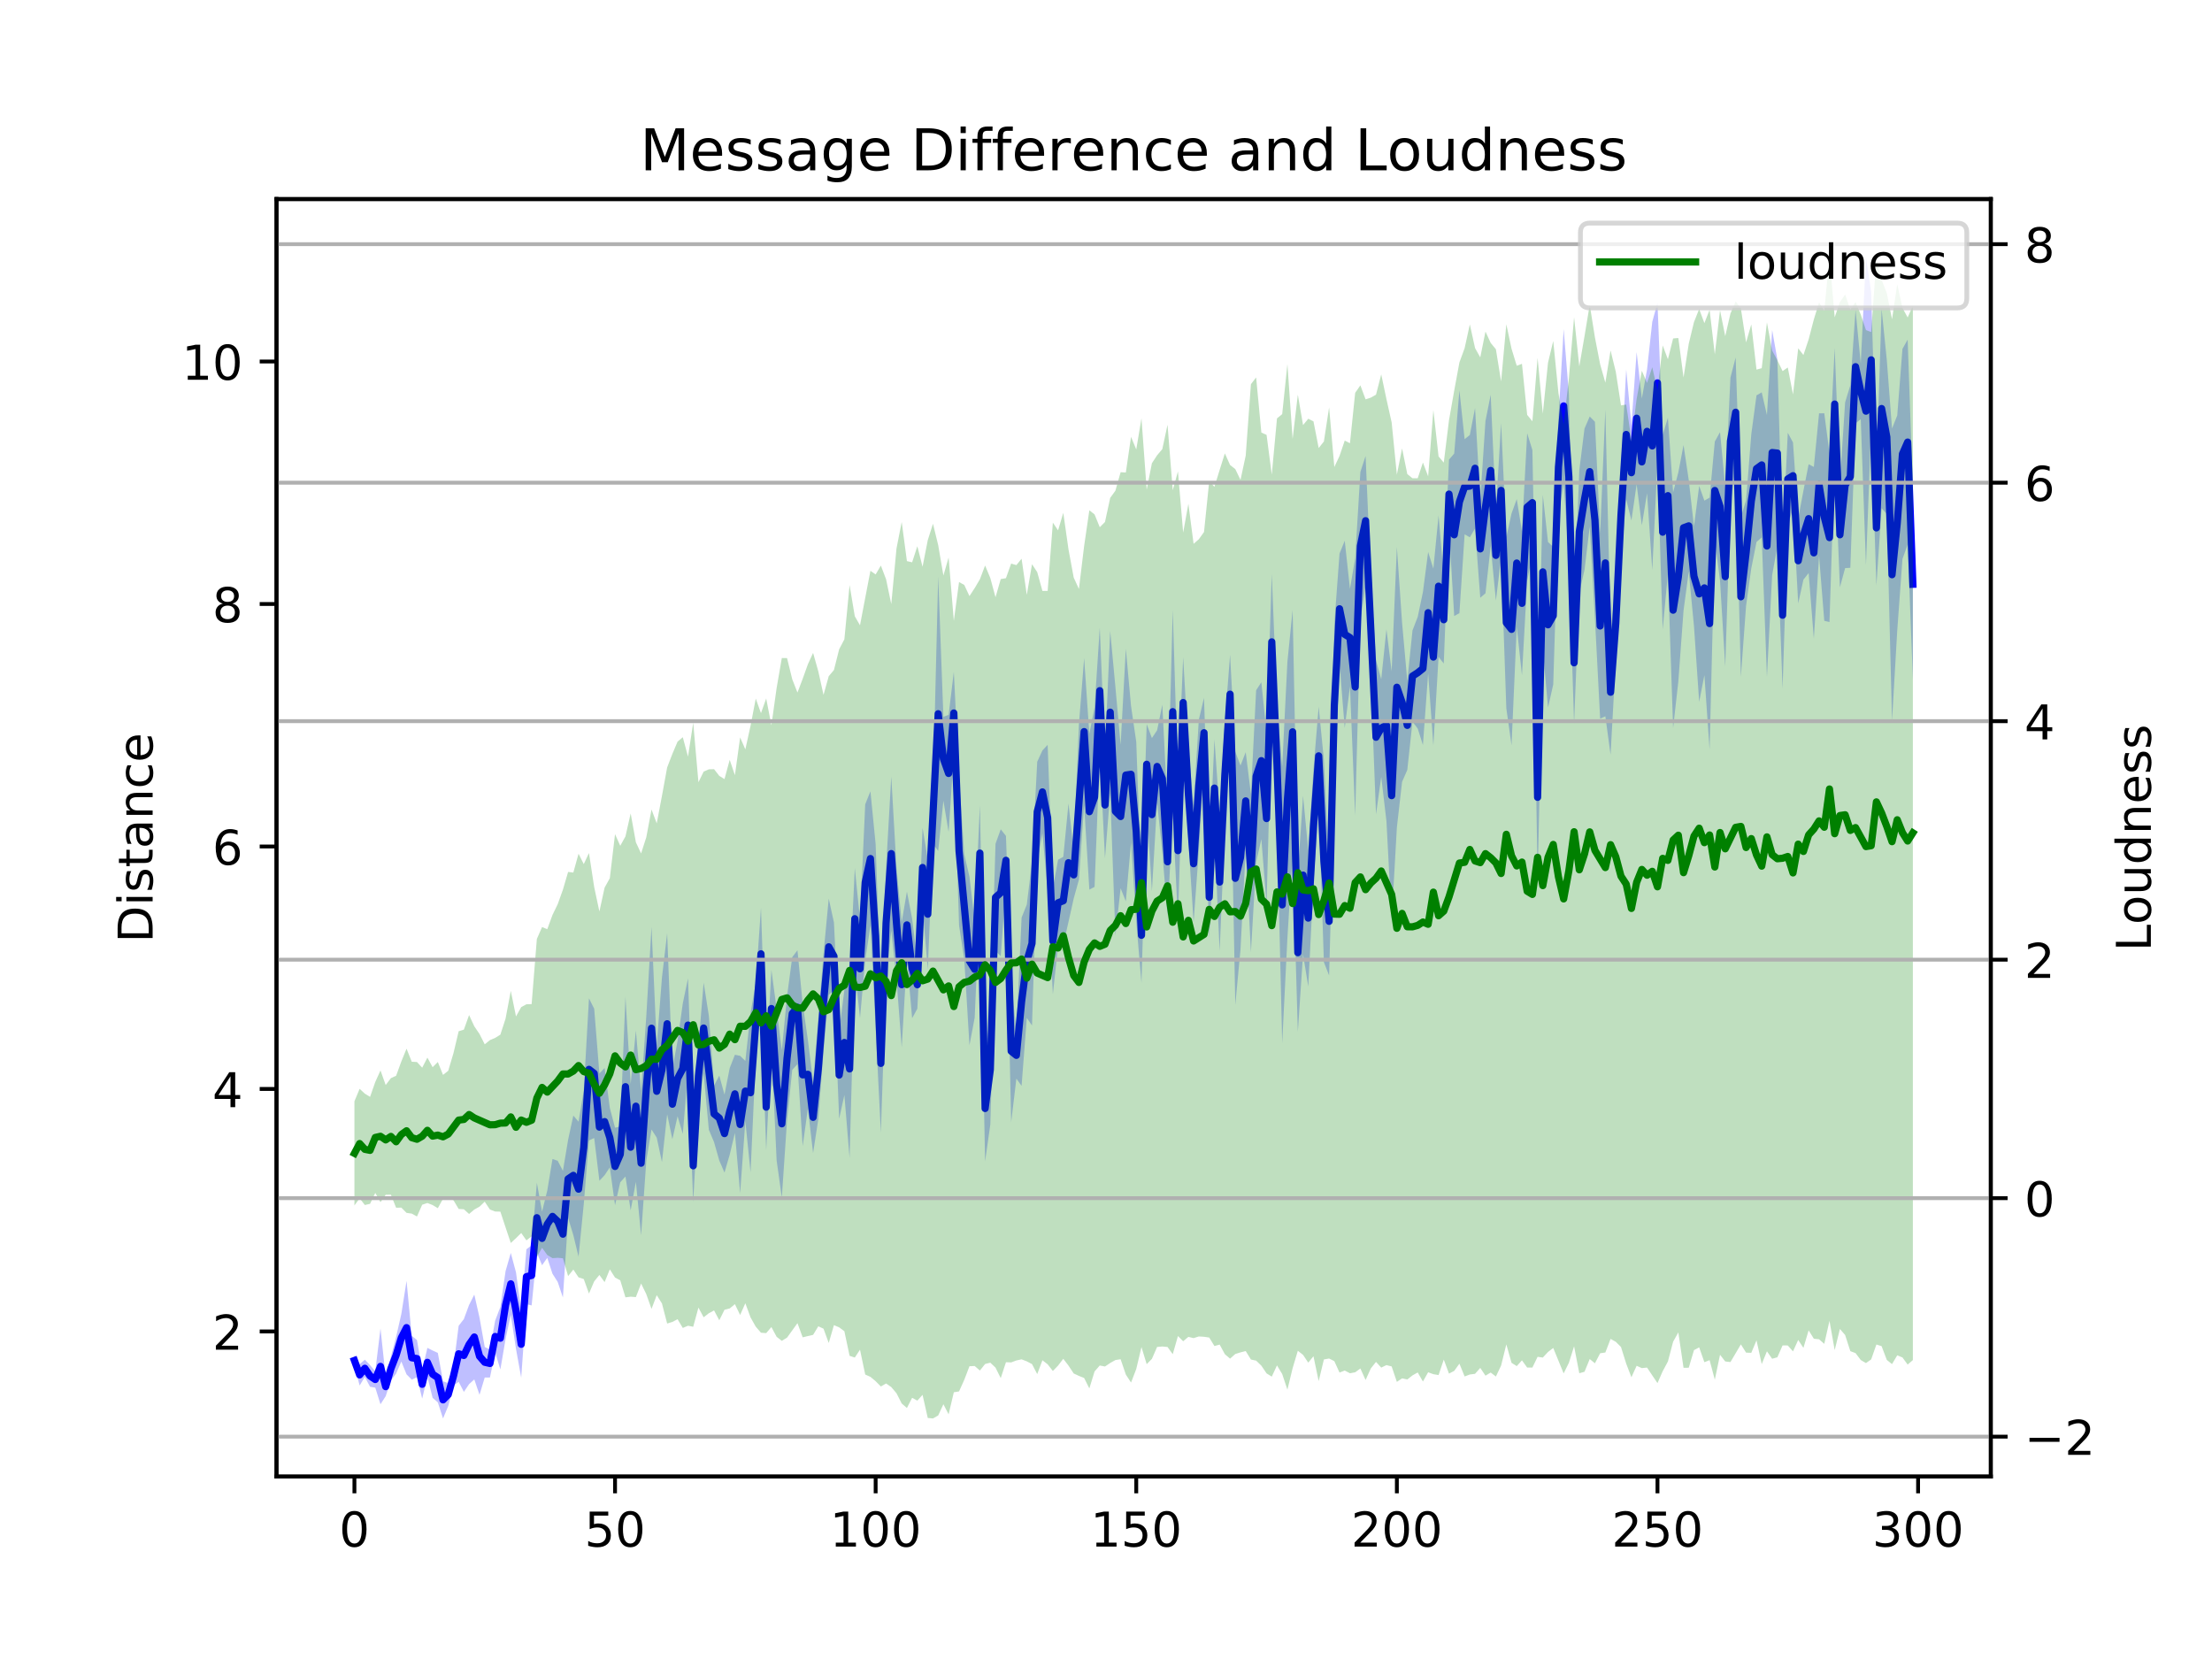<?xml version="1.0" encoding="utf-8" standalone="no"?>
<!DOCTYPE svg PUBLIC "-//W3C//DTD SVG 1.1//EN"
  "http://www.w3.org/Graphics/SVG/1.1/DTD/svg11.dtd">
<!-- Created with matplotlib (https://matplotlib.org/) -->
<svg height="345.6pt" version="1.1" viewBox="0 0 460.8 345.6" width="460.8pt" xmlns="http://www.w3.org/2000/svg" xmlns:xlink="http://www.w3.org/1999/xlink">
 <defs>
  <style type="text/css">
*{stroke-linecap:butt;stroke-linejoin:round;}
  </style>
 </defs>
 <g id="figure_1">
  <g id="patch_1">
   <path d="M 0 345.6 
L 460.8 345.6 
L 460.8 0 
L 0 0 
z
" style="fill:#ffffff;"/>
  </g>
  <g id="axes_1">
   <g id="patch_2">
    <path d="M 57.6 307.584 
L 414.72 307.584 
L 414.72 41.472 
L 57.6 41.472 
z
" style="fill:#ffffff;"/>
   </g>
   <g id="PolyCollection_1">
    <path clip-path="url(#p80ff8e510a)" d="M 73.833 282.292 
L 73.833 284.542 
L 74.919 288.627 
L 76.004 286.832 
L 77.09 288.894 
L 78.176 289.07 
L 79.262 292.534 
L 80.348 290.853 
L 81.433 287.58 
L 82.519 286.143 
L 83.605 283.625 
L 84.691 286.305 
L 85.777 287.405 
L 86.862 286.887 
L 87.948 291.352 
L 89.034 286.806 
L 90.12 291.196 
L 91.206 292.141 
L 92.291 295.488 
L 93.377 292.891 
L 94.463 288.637 
L 95.549 287.852 
L 96.635 289.953 
L 97.72 288.336 
L 98.806 287.356 
L 99.892 290.568 
L 100.978 286.96 
L 102.064 286.956 
L 103.149 281.72 
L 104.235 285.28 
L 105.321 278.934 
L 106.407 273.887 
L 107.493 281.016 
L 108.578 286.978 
L 109.664 271.679 
L 110.75 271.95 
L 111.836 260.965 
L 112.922 263.568 
L 114.007 262.03 
L 115.093 265.352 
L 116.179 267.043 
L 117.265 270.29 
L 118.351 253.748 
L 119.436 257.3 
L 120.522 261.779 
L 121.608 250.851 
L 122.694 237.577 
L 123.78 237.071 
L 124.865 245.969 
L 125.951 244.815 
L 127.037 243.181 
L 128.123 251.07 
L 129.209 246.288 
L 130.294 245.092 
L 131.38 252.147 
L 132.466 246.198 
L 133.552 257.327 
L 134.638 241.813 
L 135.723 235.298 
L 136.809 236.992 
L 137.895 242.072 
L 138.981 232.127 
L 140.067 237.325 
L 141.152 232.544 
L 142.238 236.215 
L 143.324 223.28 
L 144.41 250.349 
L 145.496 230.375 
L 146.581 223.63 
L 147.667 235.353 
L 148.753 237.931 
L 149.839 241.762 
L 150.925 244.269 
L 152.01 240.551 
L 153.096 236.012 
L 154.182 248.556 
L 155.268 233.57 
L 156.354 244.224 
L 157.439 220.377 
L 158.525 208.293 
L 159.611 239.621 
L 160.697 218.135 
L 161.783 241.722 
L 162.868 249.477 
L 163.954 233.393 
L 165.04 222.871 
L 166.126 221.691 
L 167.212 238.747 
L 168.297 230.949 
L 169.383 240.196 
L 170.469 233.139 
L 171.555 218.975 
L 172.641 207.283 
L 173.726 206.217 
L 174.812 233.058 
L 175.898 228.116 
L 176.984 241.221 
L 178.07 201.939 
L 179.155 212.093 
L 180.241 200.051 
L 181.327 192.86 
L 182.413 214.196 
L 183.499 235.956 
L 184.584 203.693 
L 185.67 193.886 
L 186.756 203.937 
L 187.842 218.188 
L 188.928 199.616 
L 190.013 212.118 
L 191.099 210.129 
L 192.185 188.973 
L 193.271 201.985 
L 194.357 175.794 
L 195.442 177.273 
L 196.528 166.8 
L 197.614 173.324 
L 198.7 157.106 
L 199.786 192.758 
L 200.871 199.831 
L 201.957 217.75 
L 203.043 212.019 
L 204.129 187.685 
L 205.215 241.938 
L 206.3 234.261 
L 207.386 198.09 
L 208.472 199.188 
L 209.558 184.304 
L 210.644 233.78 
L 211.729 224.708 
L 212.815 226.2 
L 213.901 212.054 
L 214.987 213.628 
L 216.073 179.508 
L 217.158 173.619 
L 218.244 185.542 
L 219.33 207.114 
L 220.416 197.043 
L 221.502 196.801 
L 222.587 192.048 
L 223.673 187.177 
L 224.759 183.252 
L 225.845 167.728 
L 226.931 185.326 
L 228.016 184.76 
L 229.102 157.017 
L 230.188 178.785 
L 231.274 165.285 
L 232.36 194.912 
L 233.445 185.038 
L 234.531 187.765 
L 235.617 175.501 
L 236.703 192.023 
L 237.789 204.785 
L 238.875 167.588 
L 239.96 185.659 
L 241.046 167.211 
L 242.132 177.56 
L 243.218 190.734 
L 244.304 169.483 
L 245.389 191.765 
L 246.475 155.785 
L 247.561 175.153 
L 248.647 192.134 
L 249.733 177.337 
L 250.818 159.907 
L 251.904 195.424 
L 252.99 174.342 
L 254.076 198.138 
L 255.162 172.258 
L 256.247 152.816 
L 257.333 209.348 
L 258.419 197.813 
L 259.505 176.986 
L 260.591 198.36 
L 261.676 179.643 
L 262.762 174.801 
L 263.848 188.291 
L 264.934 147.839 
L 266.02 171.92 
L 267.105 217.321 
L 268.191 195.425 
L 269.277 177.852 
L 270.363 214.957 
L 271.449 198.802 
L 272.534 205.498 
L 273.62 184.103 
L 274.706 167.705 
L 275.792 200.446 
L 276.878 203.199 
L 277.963 163.875 
L 279.049 138.329 
L 280.135 151.657 
L 281.221 142.971 
L 282.307 169.929 
L 283.392 129.16 
L 284.478 121.948 
L 285.564 141.562 
L 286.65 169.625 
L 287.736 161.841 
L 288.821 171.055 
L 289.907 191.655 
L 290.993 172.39 
L 292.079 162.874 
L 293.165 160.395 
L 294.25 150.352 
L 295.336 151.769 
L 296.422 155.203 
L 297.508 140.277 
L 298.594 155.296 
L 299.679 136.84 
L 300.765 138.224 
L 301.851 110.105 
L 302.937 128.322 
L 304.023 127.735 
L 305.108 111.313 
L 306.194 111.929 
L 307.28 110.09 
L 308.366 124.521 
L 309.452 123.591 
L 310.537 113.787 
L 311.623 125.104 
L 312.709 116.197 
L 313.795 147.563 
L 314.881 155.242 
L 315.966 130.607 
L 317.052 140.667 
L 318.138 121.032 
L 319.224 115.675 
L 320.31 183.189 
L 321.395 135.204 
L 322.481 147.416 
L 323.567 142.597 
L 324.653 107.501 
L 325.739 100.577 
L 326.824 116.613 
L 327.91 150.677 
L 328.996 123.486 
L 330.082 118.726 
L 331.168 109.738 
L 332.253 128.837 
L 333.339 149.713 
L 334.425 149.223 
L 335.511 157.226 
L 336.597 137.445 
L 337.682 117.175 
L 338.768 104.029 
L 339.854 108.428 
L 340.94 100.89 
L 342.026 109.424 
L 343.111 102.756 
L 344.197 118.735 
L 345.283 96.439 
L 346.369 131.118 
L 347.455 119.493 
L 348.54 151.657 
L 349.626 141.98 
L 350.712 127.179 
L 351.798 119.087 
L 352.884 130.413 
L 353.969 146.207 
L 355.055 140.644 
L 356.141 156.145 
L 357.227 112.385 
L 358.313 121.009 
L 359.398 138.847 
L 360.484 105.14 
L 361.57 97.292 
L 362.656 140.989 
L 363.742 126.165 
L 364.827 118.388 
L 365.913 112.909 
L 366.999 111.953 
L 368.085 141.03 
L 369.171 119.79 
L 370.256 113.905 
L 371.342 143.463 
L 372.428 109.402 
L 373.514 106.023 
L 374.6 125.699 
L 375.685 120.762 
L 376.771 119.373 
L 377.857 133.076 
L 378.943 115.821 
L 380.029 129.328 
L 381.114 129.579 
L 382.2 95.864 
L 383.286 122.352 
L 384.372 118.349 
L 385.458 118.281 
L 386.543 88.188 
L 387.629 87.331 
L 388.715 117.737 
L 389.801 89.081 
L 390.887 121.968 
L 391.972 105.871 
L 393.058 107.077 
L 394.144 150.17 
L 395.23 131.373 
L 396.316 116.455 
L 397.401 113.436 
L 398.487 141.514 
L 398.487 101.909 
L 398.487 101.909 
L 397.401 70.749 
L 396.316 72.683 
L 395.23 86.54 
L 394.144 89.277 
L 393.058 75.015 
L 391.972 64.344 
L 390.887 97.964 
L 389.801 60.84 
L 388.715 53.568 
L 387.629 75.699 
L 386.543 64.593 
L 385.458 80.254 
L 384.372 83.816 
L 383.286 100.457 
L 382.2 72.482 
L 381.114 94.408 
L 380.029 86.095 
L 378.943 86.099 
L 377.857 97.264 
L 376.771 96.715 
L 375.685 102.237 
L 374.6 107.939 
L 373.514 92.173 
L 372.428 90.152 
L 371.342 112.857 
L 370.256 74.87 
L 369.171 68.755 
L 368.085 86.461 
L 366.999 81.739 
L 365.913 82.361 
L 364.827 90.435 
L 363.742 104.248 
L 362.656 107.647 
L 361.57 74.461 
L 360.484 78.65 
L 359.398 101.41 
L 358.313 90.024 
L 357.227 91.973 
L 356.141 103.66 
L 355.055 104.291 
L 353.969 101.221 
L 352.884 109.672 
L 351.798 100.003 
L 350.712 92.716 
L 349.626 98.412 
L 348.54 102.557 
L 347.455 87.015 
L 346.369 90.602 
L 345.283 63.09 
L 344.197 67.056 
L 343.111 76.954 
L 342.026 83.024 
L 340.94 73.346 
L 339.854 88.507 
L 338.768 76.988 
L 337.682 97.4 
L 336.597 122.226 
L 335.511 131.174 
L 334.425 85.302 
L 333.339 111.083 
L 332.253 87.86 
L 331.168 86.76 
L 330.082 89.278 
L 328.996 97.97 
L 327.91 125.467 
L 326.824 82.005 
L 325.739 68.554 
L 324.653 87.137 
L 323.567 113.93 
L 322.481 112.905 
L 321.395 103.062 
L 320.31 149.009 
L 319.224 93.752 
L 318.138 90.259 
L 317.052 110.704 
L 315.966 103.973 
L 314.881 106.966 
L 313.795 111.886 
L 312.709 88.135 
L 311.623 106.28 
L 310.537 82.233 
L 309.452 87.682 
L 308.366 104.16 
L 307.28 85.003 
L 306.194 90.603 
L 305.108 91.49 
L 304.023 81.337 
L 302.937 94.481 
L 301.851 95.752 
L 300.765 119.974 
L 299.679 107.381 
L 298.594 118.456 
L 297.508 114.992 
L 296.422 123.33 
L 295.336 128.509 
L 294.25 131.322 
L 293.165 141.821 
L 292.079 129.736 
L 290.993 113.94 
L 289.907 139.831 
L 288.821 131.087 
L 287.736 141.503 
L 286.65 137.539 
L 285.564 120.186 
L 284.478 94.996 
L 283.392 98.315 
L 282.307 116.307 
L 281.221 122.664 
L 280.135 112.65 
L 279.049 115.315 
L 277.963 129.991 
L 276.878 180.652 
L 275.792 158.307 
L 274.706 147.215 
L 273.62 160.259 
L 272.534 177.02 
L 271.449 165.794 
L 270.363 181.958 
L 269.277 127.064 
L 268.191 137.854 
L 267.105 159.681 
L 266.02 146.784 
L 264.934 119.577 
L 263.848 152.747 
L 262.762 142.115 
L 261.676 143.792 
L 260.591 165.407 
L 259.505 156.695 
L 258.419 159.47 
L 257.333 156.587 
L 256.247 136.403 
L 255.162 150.436 
L 254.076 169.36 
L 252.99 154.012 
L 251.904 178.421 
L 250.818 145.371 
L 249.733 149.938 
L 248.647 167.724 
L 247.561 155.8 
L 246.475 136.912 
L 245.389 162.637 
L 244.304 127.031 
L 243.218 168.313 
L 242.132 146.799 
L 241.046 152.127 
L 239.96 153.75 
L 238.875 150.836 
L 237.789 184.887 
L 236.703 154.535 
L 235.617 147.1 
L 234.531 135.149 
L 233.445 155.163 
L 232.36 143.122 
L 231.274 131.433 
L 230.188 156.616 
L 229.102 130.739 
L 228.016 147.388 
L 226.931 152.856 
L 225.845 137.084 
L 224.759 150.918 
L 223.673 177.328 
L 222.587 167.38 
L 221.502 178.496 
L 220.416 179.092 
L 219.33 185.023 
L 218.244 155.161 
L 217.158 156.327 
L 216.073 158.68 
L 214.987 179.43 
L 213.901 188.437 
L 212.815 191.155 
L 211.729 214.988 
L 210.644 204.162 
L 209.558 174.133 
L 208.472 172.751 
L 207.386 175.775 
L 206.3 211.416 
L 205.215 219.898 
L 204.129 167.74 
L 203.043 191.843 
L 201.957 182.647 
L 200.871 177.965 
L 199.786 161.786 
L 198.7 139.952 
L 197.614 148.915 
L 196.528 149.319 
L 195.442 120.101 
L 194.357 164.056 
L 193.271 178.912 
L 192.185 172.456 
L 191.099 200.15 
L 190.013 191.366 
L 188.928 185.734 
L 187.842 192.06 
L 186.756 180.776 
L 185.67 161.754 
L 184.584 180.796 
L 183.499 207.088 
L 182.413 175.854 
L 181.327 164.846 
L 180.241 167.546 
L 179.155 191.55 
L 178.07 180.835 
L 176.984 204.14 
L 175.898 206.212 
L 174.812 214.848 
L 173.726 192.159 
L 172.641 187.192 
L 171.555 198.616 
L 170.469 212.142 
L 169.383 225.324 
L 168.297 216.646 
L 167.212 209.074 
L 166.126 197.958 
L 165.04 199.396 
L 163.954 207.531 
L 162.868 218.741 
L 161.783 210.152 
L 160.697 202.056 
L 159.611 221.655 
L 158.525 189.106 
L 157.439 204.733 
L 156.354 211.045 
L 155.268 221.016 
L 154.182 219.949 
L 153.096 219.724 
L 152.01 222.497 
L 150.925 228.027 
L 149.839 224.064 
L 148.753 226.134 
L 147.667 211.606 
L 146.581 204.695 
L 145.496 217.894 
L 144.41 235.367 
L 143.324 203.806 
L 142.238 209.023 
L 141.152 216.804 
L 140.067 222.717 
L 138.981 194.414 
L 137.895 203.66 
L 136.809 217.683 
L 135.723 193.087 
L 134.638 211.653 
L 133.552 227.303 
L 132.466 214.678 
L 131.38 225.816 
L 130.294 207.664 
L 129.209 234.673 
L 128.123 234.918 
L 127.037 230.81 
L 125.951 222.485 
L 124.865 223.625 
L 123.78 210.137 
L 122.694 207.963 
L 121.608 227.15 
L 120.522 233.665 
L 119.436 232.396 
L 118.351 237.415 
L 117.265 243.911 
L 116.179 241.806 
L 115.093 241.441 
L 114.007 248.018 
L 112.922 252.397 
L 111.836 246.385 
L 110.75 259.43 
L 109.664 260.244 
L 108.578 273.1 
L 107.493 265.065 
L 106.407 261.009 
L 105.321 264.792 
L 104.235 272.256 
L 103.149 275.123 
L 102.064 281.115 
L 100.978 280.608 
L 99.892 274.491 
L 98.806 269.688 
L 97.72 271.838 
L 96.635 274.78 
L 95.549 276.19 
L 94.463 284.693 
L 93.377 288.133 
L 92.291 287.739 
L 91.206 281.833 
L 90.12 281.335 
L 89.034 280.791 
L 87.948 285.391 
L 86.862 279.156 
L 85.777 278.292 
L 84.691 266.839 
L 83.605 273.736 
L 82.519 278.478 
L 81.433 282.626 
L 80.348 286.871 
L 79.262 276.758 
L 78.176 285.678 
L 77.09 284.375 
L 76.004 283.251 
L 74.919 284.199 
L 73.833 282.292 
z
" style="fill:#0000ff;fill-opacity:0.25;"/>
   </g>
   <g id="matplotlib.axis_1">
    <g id="xtick_1">
     <g id="line2d_1">
      <defs>
       <path d="M 0 0 
L 0 3.5 
" id="m7126d7e754" style="stroke:#000000;stroke-width:0.8;"/>
      </defs>
      <g>
       <use style="stroke:#000000;stroke-width:0.8;" x="73.833" xlink:href="#m7126d7e754" y="307.584"/>
      </g>
     </g>
     <g id="text_1">
      <!-- 0 -->
      <defs>
       <path d="M 31.781 66.406 
Q 24.172 66.406 20.328 58.906 
Q 16.5 51.422 16.5 36.375 
Q 16.5 21.391 20.328 13.891 
Q 24.172 6.391 31.781 6.391 
Q 39.453 6.391 43.281 13.891 
Q 47.125 21.391 47.125 36.375 
Q 47.125 51.422 43.281 58.906 
Q 39.453 66.406 31.781 66.406 
z
M 31.781 74.219 
Q 44.047 74.219 50.516 64.516 
Q 56.984 54.828 56.984 36.375 
Q 56.984 17.969 50.516 8.266 
Q 44.047 -1.422 31.781 -1.422 
Q 19.531 -1.422 13.062 8.266 
Q 6.594 17.969 6.594 36.375 
Q 6.594 54.828 13.062 64.516 
Q 19.531 74.219 31.781 74.219 
z
" id="DejaVuSans-48"/>
      </defs>
      <g transform="translate(70.651 322.182)scale(0.1 -0.1)">
       <use xlink:href="#DejaVuSans-48"/>
      </g>
     </g>
    </g>
    <g id="xtick_2">
     <g id="line2d_2">
      <g>
       <use style="stroke:#000000;stroke-width:0.8;" x="128.123" xlink:href="#m7126d7e754" y="307.584"/>
      </g>
     </g>
     <g id="text_2">
      <!-- 50 -->
      <defs>
       <path d="M 10.797 72.906 
L 49.516 72.906 
L 49.516 64.594 
L 19.828 64.594 
L 19.828 46.734 
Q 21.969 47.469 24.109 47.828 
Q 26.266 48.188 28.422 48.188 
Q 40.625 48.188 47.75 41.5 
Q 54.891 34.812 54.891 23.391 
Q 54.891 11.625 47.562 5.094 
Q 40.234 -1.422 26.906 -1.422 
Q 22.312 -1.422 17.547 -0.641 
Q 12.797 0.141 7.719 1.703 
L 7.719 11.625 
Q 12.109 9.234 16.797 8.062 
Q 21.484 6.891 26.703 6.891 
Q 35.156 6.891 40.078 11.328 
Q 45.016 15.766 45.016 23.391 
Q 45.016 31 40.078 35.438 
Q 35.156 39.891 26.703 39.891 
Q 22.75 39.891 18.812 39.016 
Q 14.891 38.141 10.797 36.281 
z
" id="DejaVuSans-53"/>
      </defs>
      <g transform="translate(121.76 322.182)scale(0.1 -0.1)">
       <use xlink:href="#DejaVuSans-53"/>
       <use x="63.623" xlink:href="#DejaVuSans-48"/>
      </g>
     </g>
    </g>
    <g id="xtick_3">
     <g id="line2d_3">
      <g>
       <use style="stroke:#000000;stroke-width:0.8;" x="182.413" xlink:href="#m7126d7e754" y="307.584"/>
      </g>
     </g>
     <g id="text_3">
      <!-- 100 -->
      <defs>
       <path d="M 12.406 8.297 
L 28.516 8.297 
L 28.516 63.922 
L 10.984 60.406 
L 10.984 69.391 
L 28.422 72.906 
L 38.281 72.906 
L 38.281 8.297 
L 54.391 8.297 
L 54.391 0 
L 12.406 0 
z
" id="DejaVuSans-49"/>
      </defs>
      <g transform="translate(172.869 322.182)scale(0.1 -0.1)">
       <use xlink:href="#DejaVuSans-49"/>
       <use x="63.623" xlink:href="#DejaVuSans-48"/>
       <use x="127.246" xlink:href="#DejaVuSans-48"/>
      </g>
     </g>
    </g>
    <g id="xtick_4">
     <g id="line2d_4">
      <g>
       <use style="stroke:#000000;stroke-width:0.8;" x="236.703" xlink:href="#m7126d7e754" y="307.584"/>
      </g>
     </g>
     <g id="text_4">
      <!-- 150 -->
      <g transform="translate(227.159 322.182)scale(0.1 -0.1)">
       <use xlink:href="#DejaVuSans-49"/>
       <use x="63.623" xlink:href="#DejaVuSans-53"/>
       <use x="127.246" xlink:href="#DejaVuSans-48"/>
      </g>
     </g>
    </g>
    <g id="xtick_5">
     <g id="line2d_5">
      <g>
       <use style="stroke:#000000;stroke-width:0.8;" x="290.993" xlink:href="#m7126d7e754" y="307.584"/>
      </g>
     </g>
     <g id="text_5">
      <!-- 200 -->
      <defs>
       <path d="M 19.188 8.297 
L 53.609 8.297 
L 53.609 0 
L 7.328 0 
L 7.328 8.297 
Q 12.938 14.109 22.625 23.891 
Q 32.328 33.688 34.812 36.531 
Q 39.547 41.844 41.422 45.531 
Q 43.312 49.219 43.312 52.781 
Q 43.312 58.594 39.234 62.25 
Q 35.156 65.922 28.609 65.922 
Q 23.969 65.922 18.812 64.312 
Q 13.672 62.703 7.812 59.422 
L 7.812 69.391 
Q 13.766 71.781 18.938 73 
Q 24.125 74.219 28.422 74.219 
Q 39.75 74.219 46.484 68.547 
Q 53.219 62.891 53.219 53.422 
Q 53.219 48.922 51.531 44.891 
Q 49.859 40.875 45.406 35.406 
Q 44.188 33.984 37.641 27.219 
Q 31.109 20.453 19.188 8.297 
z
" id="DejaVuSans-50"/>
      </defs>
      <g transform="translate(281.449 322.182)scale(0.1 -0.1)">
       <use xlink:href="#DejaVuSans-50"/>
       <use x="63.623" xlink:href="#DejaVuSans-48"/>
       <use x="127.246" xlink:href="#DejaVuSans-48"/>
      </g>
     </g>
    </g>
    <g id="xtick_6">
     <g id="line2d_6">
      <g>
       <use style="stroke:#000000;stroke-width:0.8;" x="345.283" xlink:href="#m7126d7e754" y="307.584"/>
      </g>
     </g>
     <g id="text_6">
      <!-- 250 -->
      <g transform="translate(335.739 322.182)scale(0.1 -0.1)">
       <use xlink:href="#DejaVuSans-50"/>
       <use x="63.623" xlink:href="#DejaVuSans-53"/>
       <use x="127.246" xlink:href="#DejaVuSans-48"/>
      </g>
     </g>
    </g>
    <g id="xtick_7">
     <g id="line2d_7">
      <g>
       <use style="stroke:#000000;stroke-width:0.8;" x="399.573" xlink:href="#m7126d7e754" y="307.584"/>
      </g>
     </g>
     <g id="text_7">
      <!-- 300 -->
      <defs>
       <path d="M 40.578 39.312 
Q 47.656 37.797 51.625 33 
Q 55.609 28.219 55.609 21.188 
Q 55.609 10.406 48.188 4.484 
Q 40.766 -1.422 27.094 -1.422 
Q 22.516 -1.422 17.656 -0.516 
Q 12.797 0.391 7.625 2.203 
L 7.625 11.719 
Q 11.719 9.328 16.594 8.109 
Q 21.484 6.891 26.812 6.891 
Q 36.078 6.891 40.938 10.547 
Q 45.797 14.203 45.797 21.188 
Q 45.797 27.641 41.281 31.266 
Q 36.766 34.906 28.719 34.906 
L 20.219 34.906 
L 20.219 43.016 
L 29.109 43.016 
Q 36.375 43.016 40.234 45.922 
Q 44.094 48.828 44.094 54.297 
Q 44.094 59.906 40.109 62.906 
Q 36.141 65.922 28.719 65.922 
Q 24.656 65.922 20.016 65.031 
Q 15.375 64.156 9.812 62.312 
L 9.812 71.094 
Q 15.438 72.656 20.344 73.438 
Q 25.25 74.219 29.594 74.219 
Q 40.828 74.219 47.359 69.109 
Q 53.906 64.016 53.906 55.328 
Q 53.906 49.266 50.438 45.094 
Q 46.969 40.922 40.578 39.312 
z
" id="DejaVuSans-51"/>
      </defs>
      <g transform="translate(390.029 322.182)scale(0.1 -0.1)">
       <use xlink:href="#DejaVuSans-51"/>
       <use x="63.623" xlink:href="#DejaVuSans-48"/>
       <use x="127.246" xlink:href="#DejaVuSans-48"/>
      </g>
     </g>
    </g>
   </g>
   <g id="matplotlib.axis_2">
    <g id="ytick_1">
     <g id="line2d_8">
      <defs>
       <path d="M 0 0 
L -3.5 0 
" id="m136d12da9d" style="stroke:#000000;stroke-width:0.8;"/>
      </defs>
      <g>
       <use style="stroke:#000000;stroke-width:0.8;" x="57.6" xlink:href="#m136d12da9d" y="277.364"/>
      </g>
     </g>
     <g id="text_8">
      <!-- 2 -->
      <g transform="translate(44.237 281.163)scale(0.1 -0.1)">
       <use xlink:href="#DejaVuSans-50"/>
      </g>
     </g>
    </g>
    <g id="ytick_2">
     <g id="line2d_9">
      <g>
       <use style="stroke:#000000;stroke-width:0.8;" x="57.6" xlink:href="#m136d12da9d" y="226.85"/>
      </g>
     </g>
     <g id="text_9">
      <!-- 4 -->
      <defs>
       <path d="M 37.797 64.312 
L 12.891 25.391 
L 37.797 25.391 
z
M 35.203 72.906 
L 47.609 72.906 
L 47.609 25.391 
L 58.016 25.391 
L 58.016 17.188 
L 47.609 17.188 
L 47.609 0 
L 37.797 0 
L 37.797 17.188 
L 4.891 17.188 
L 4.891 26.703 
z
" id="DejaVuSans-52"/>
      </defs>
      <g transform="translate(44.237 230.65)scale(0.1 -0.1)">
       <use xlink:href="#DejaVuSans-52"/>
      </g>
     </g>
    </g>
    <g id="ytick_3">
     <g id="line2d_10">
      <g>
       <use style="stroke:#000000;stroke-width:0.8;" x="57.6" xlink:href="#m136d12da9d" y="176.337"/>
      </g>
     </g>
     <g id="text_10">
      <!-- 6 -->
      <defs>
       <path d="M 33.016 40.375 
Q 26.375 40.375 22.484 35.828 
Q 18.609 31.297 18.609 23.391 
Q 18.609 15.531 22.484 10.953 
Q 26.375 6.391 33.016 6.391 
Q 39.656 6.391 43.531 10.953 
Q 47.406 15.531 47.406 23.391 
Q 47.406 31.297 43.531 35.828 
Q 39.656 40.375 33.016 40.375 
z
M 52.594 71.297 
L 52.594 62.312 
Q 48.875 64.062 45.094 64.984 
Q 41.312 65.922 37.594 65.922 
Q 27.828 65.922 22.672 59.328 
Q 17.531 52.734 16.797 39.406 
Q 19.672 43.656 24.016 45.922 
Q 28.375 48.188 33.594 48.188 
Q 44.578 48.188 50.953 41.516 
Q 57.328 34.859 57.328 23.391 
Q 57.328 12.156 50.688 5.359 
Q 44.047 -1.422 33.016 -1.422 
Q 20.359 -1.422 13.672 8.266 
Q 6.984 17.969 6.984 36.375 
Q 6.984 53.656 15.188 63.938 
Q 23.391 74.219 37.203 74.219 
Q 40.922 74.219 44.703 73.484 
Q 48.484 72.75 52.594 71.297 
z
" id="DejaVuSans-54"/>
      </defs>
      <g transform="translate(44.237 180.136)scale(0.1 -0.1)">
       <use xlink:href="#DejaVuSans-54"/>
      </g>
     </g>
    </g>
    <g id="ytick_4">
     <g id="line2d_11">
      <g>
       <use style="stroke:#000000;stroke-width:0.8;" x="57.6" xlink:href="#m136d12da9d" y="125.823"/>
      </g>
     </g>
     <g id="text_11">
      <!-- 8 -->
      <defs>
       <path d="M 31.781 34.625 
Q 24.75 34.625 20.719 30.859 
Q 16.703 27.094 16.703 20.516 
Q 16.703 13.922 20.719 10.156 
Q 24.75 6.391 31.781 6.391 
Q 38.812 6.391 42.859 10.172 
Q 46.922 13.969 46.922 20.516 
Q 46.922 27.094 42.891 30.859 
Q 38.875 34.625 31.781 34.625 
z
M 21.922 38.812 
Q 15.578 40.375 12.031 44.719 
Q 8.5 49.078 8.5 55.328 
Q 8.5 64.062 14.719 69.141 
Q 20.953 74.219 31.781 74.219 
Q 42.672 74.219 48.875 69.141 
Q 55.078 64.062 55.078 55.328 
Q 55.078 49.078 51.531 44.719 
Q 48 40.375 41.703 38.812 
Q 48.828 37.156 52.797 32.312 
Q 56.781 27.484 56.781 20.516 
Q 56.781 9.906 50.312 4.234 
Q 43.844 -1.422 31.781 -1.422 
Q 19.734 -1.422 13.25 4.234 
Q 6.781 9.906 6.781 20.516 
Q 6.781 27.484 10.781 32.312 
Q 14.797 37.156 21.922 38.812 
z
M 18.312 54.391 
Q 18.312 48.734 21.844 45.562 
Q 25.391 42.391 31.781 42.391 
Q 38.141 42.391 41.719 45.562 
Q 45.312 48.734 45.312 54.391 
Q 45.312 60.062 41.719 63.234 
Q 38.141 66.406 31.781 66.406 
Q 25.391 66.406 21.844 63.234 
Q 18.312 60.062 18.312 54.391 
z
" id="DejaVuSans-56"/>
      </defs>
      <g transform="translate(44.237 129.622)scale(0.1 -0.1)">
       <use xlink:href="#DejaVuSans-56"/>
      </g>
     </g>
    </g>
    <g id="ytick_5">
     <g id="line2d_12">
      <g>
       <use style="stroke:#000000;stroke-width:0.8;" x="57.6" xlink:href="#m136d12da9d" y="75.309"/>
      </g>
     </g>
     <g id="text_12">
      <!-- 10 -->
      <g transform="translate(37.875 79.108)scale(0.1 -0.1)">
       <use xlink:href="#DejaVuSans-49"/>
       <use x="63.623" xlink:href="#DejaVuSans-48"/>
      </g>
     </g>
    </g>
    <g id="text_13">
     <!-- Distance -->
     <defs>
      <path d="M 19.672 64.797 
L 19.672 8.109 
L 31.594 8.109 
Q 46.688 8.109 53.688 14.938 
Q 60.688 21.781 60.688 36.531 
Q 60.688 51.172 53.688 57.984 
Q 46.688 64.797 31.594 64.797 
z
M 9.812 72.906 
L 30.078 72.906 
Q 51.266 72.906 61.172 64.094 
Q 71.094 55.281 71.094 36.531 
Q 71.094 17.672 61.125 8.828 
Q 51.172 0 30.078 0 
L 9.812 0 
z
" id="DejaVuSans-68"/>
      <path d="M 9.422 54.688 
L 18.406 54.688 
L 18.406 0 
L 9.422 0 
z
M 9.422 75.984 
L 18.406 75.984 
L 18.406 64.594 
L 9.422 64.594 
z
" id="DejaVuSans-105"/>
      <path d="M 44.281 53.078 
L 44.281 44.578 
Q 40.484 46.531 36.375 47.5 
Q 32.281 48.484 27.875 48.484 
Q 21.188 48.484 17.844 46.438 
Q 14.5 44.391 14.5 40.281 
Q 14.5 37.156 16.891 35.375 
Q 19.281 33.594 26.516 31.984 
L 29.594 31.297 
Q 39.156 29.25 43.188 25.516 
Q 47.219 21.781 47.219 15.094 
Q 47.219 7.469 41.188 3.016 
Q 35.156 -1.422 24.609 -1.422 
Q 20.219 -1.422 15.453 -0.562 
Q 10.688 0.297 5.422 2 
L 5.422 11.281 
Q 10.406 8.688 15.234 7.391 
Q 20.062 6.109 24.812 6.109 
Q 31.156 6.109 34.562 8.281 
Q 37.984 10.453 37.984 14.406 
Q 37.984 18.062 35.516 20.016 
Q 33.062 21.969 24.703 23.781 
L 21.578 24.516 
Q 13.234 26.266 9.516 29.906 
Q 5.812 33.547 5.812 39.891 
Q 5.812 47.609 11.281 51.797 
Q 16.75 56 26.812 56 
Q 31.781 56 36.172 55.266 
Q 40.578 54.547 44.281 53.078 
z
" id="DejaVuSans-115"/>
      <path d="M 18.312 70.219 
L 18.312 54.688 
L 36.812 54.688 
L 36.812 47.703 
L 18.312 47.703 
L 18.312 18.016 
Q 18.312 11.328 20.141 9.422 
Q 21.969 7.516 27.594 7.516 
L 36.812 7.516 
L 36.812 0 
L 27.594 0 
Q 17.188 0 13.234 3.875 
Q 9.281 7.766 9.281 18.016 
L 9.281 47.703 
L 2.688 47.703 
L 2.688 54.688 
L 9.281 54.688 
L 9.281 70.219 
z
" id="DejaVuSans-116"/>
      <path d="M 34.281 27.484 
Q 23.391 27.484 19.188 25 
Q 14.984 22.516 14.984 16.5 
Q 14.984 11.719 18.141 8.906 
Q 21.297 6.109 26.703 6.109 
Q 34.188 6.109 38.703 11.406 
Q 43.219 16.703 43.219 25.484 
L 43.219 27.484 
z
M 52.203 31.203 
L 52.203 0 
L 43.219 0 
L 43.219 8.297 
Q 40.141 3.328 35.547 0.953 
Q 30.953 -1.422 24.312 -1.422 
Q 15.922 -1.422 10.953 3.297 
Q 6 8.016 6 15.922 
Q 6 25.141 12.172 29.828 
Q 18.359 34.516 30.609 34.516 
L 43.219 34.516 
L 43.219 35.406 
Q 43.219 41.609 39.141 45 
Q 35.062 48.391 27.688 48.391 
Q 23 48.391 18.547 47.266 
Q 14.109 46.141 10.016 43.891 
L 10.016 52.203 
Q 14.938 54.109 19.578 55.047 
Q 24.219 56 28.609 56 
Q 40.484 56 46.344 49.844 
Q 52.203 43.703 52.203 31.203 
z
" id="DejaVuSans-97"/>
      <path d="M 54.891 33.016 
L 54.891 0 
L 45.906 0 
L 45.906 32.719 
Q 45.906 40.484 42.875 44.328 
Q 39.844 48.188 33.797 48.188 
Q 26.516 48.188 22.312 43.547 
Q 18.109 38.922 18.109 30.906 
L 18.109 0 
L 9.078 0 
L 9.078 54.688 
L 18.109 54.688 
L 18.109 46.188 
Q 21.344 51.125 25.703 53.562 
Q 30.078 56 35.797 56 
Q 45.219 56 50.047 50.172 
Q 54.891 44.344 54.891 33.016 
z
" id="DejaVuSans-110"/>
      <path d="M 48.781 52.594 
L 48.781 44.188 
Q 44.969 46.297 41.141 47.344 
Q 37.312 48.391 33.406 48.391 
Q 24.656 48.391 19.812 42.844 
Q 14.984 37.312 14.984 27.297 
Q 14.984 17.281 19.812 11.734 
Q 24.656 6.203 33.406 6.203 
Q 37.312 6.203 41.141 7.25 
Q 44.969 8.297 48.781 10.406 
L 48.781 2.094 
Q 45.016 0.344 40.984 -0.531 
Q 36.969 -1.422 32.422 -1.422 
Q 20.062 -1.422 12.781 6.344 
Q 5.516 14.109 5.516 27.297 
Q 5.516 40.672 12.859 48.328 
Q 20.219 56 33.016 56 
Q 37.156 56 41.109 55.141 
Q 45.062 54.297 48.781 52.594 
z
" id="DejaVuSans-99"/>
      <path d="M 56.203 29.594 
L 56.203 25.203 
L 14.891 25.203 
Q 15.484 15.922 20.484 11.062 
Q 25.484 6.203 34.422 6.203 
Q 39.594 6.203 44.453 7.469 
Q 49.312 8.734 54.109 11.281 
L 54.109 2.781 
Q 49.266 0.734 44.188 -0.344 
Q 39.109 -1.422 33.891 -1.422 
Q 20.797 -1.422 13.156 6.188 
Q 5.516 13.812 5.516 26.812 
Q 5.516 40.234 12.766 48.109 
Q 20.016 56 32.328 56 
Q 43.359 56 49.781 48.891 
Q 56.203 41.797 56.203 29.594 
z
M 47.219 32.234 
Q 47.125 39.594 43.094 43.984 
Q 39.062 48.391 32.422 48.391 
Q 24.906 48.391 20.391 44.141 
Q 15.875 39.891 15.188 32.172 
z
" id="DejaVuSans-101"/>
     </defs>
     <g transform="translate(31.795 196.391)rotate(-90)scale(0.1 -0.1)">
      <use xlink:href="#DejaVuSans-68"/>
      <use x="77.002" xlink:href="#DejaVuSans-105"/>
      <use x="104.785" xlink:href="#DejaVuSans-115"/>
      <use x="156.885" xlink:href="#DejaVuSans-116"/>
      <use x="196.094" xlink:href="#DejaVuSans-97"/>
      <use x="257.373" xlink:href="#DejaVuSans-110"/>
      <use x="320.752" xlink:href="#DejaVuSans-99"/>
      <use x="375.732" xlink:href="#DejaVuSans-101"/>
     </g>
    </g>
   </g>
   <g id="line2d_13">
    <path clip-path="url(#p80ff8e510a)" d="M 73.833 283.417 
L 74.919 286.413 
L 76.004 285.042 
L 77.09 286.635 
L 78.176 287.374 
L 79.262 284.646 
L 80.348 288.862 
L 81.433 285.103 
L 82.519 282.311 
L 83.605 278.681 
L 84.691 276.572 
L 85.777 282.849 
L 86.862 283.022 
L 87.948 288.371 
L 89.034 283.799 
L 90.12 286.266 
L 91.206 286.987 
L 92.291 291.614 
L 93.377 290.512 
L 94.463 286.665 
L 95.549 282.021 
L 96.635 282.366 
L 97.72 280.087 
L 98.806 278.522 
L 99.892 282.53 
L 100.978 283.784 
L 102.064 284.036 
L 103.149 278.421 
L 104.235 278.768 
L 105.321 271.863 
L 106.407 267.448 
L 107.493 273.04 
L 108.578 280.039 
L 109.664 265.961 
L 110.75 265.69 
L 111.836 253.675 
L 112.922 257.982 
L 114.007 255.024 
L 115.093 253.396 
L 116.179 254.424 
L 117.265 257.101 
L 118.351 245.581 
L 119.436 244.848 
L 120.522 247.722 
L 121.608 239 
L 122.694 222.77 
L 123.78 223.604 
L 124.865 234.797 
L 125.951 233.65 
L 127.037 236.995 
L 128.123 242.994 
L 129.209 240.48 
L 130.294 226.378 
L 131.38 238.982 
L 132.466 230.438 
L 133.552 242.315 
L 134.638 226.733 
L 135.723 214.192 
L 136.809 227.337 
L 137.895 222.866 
L 138.981 213.27 
L 140.067 230.021 
L 141.152 224.674 
L 142.238 222.619 
L 143.324 213.543 
L 144.41 242.858 
L 145.496 224.134 
L 146.581 214.162 
L 148.753 232.032 
L 149.839 232.913 
L 150.925 236.148 
L 152.01 231.524 
L 153.096 227.868 
L 154.182 234.252 
L 155.268 227.293 
L 156.354 227.635 
L 158.525 198.699 
L 159.611 230.638 
L 160.697 210.095 
L 161.783 225.937 
L 162.868 234.109 
L 163.954 220.462 
L 165.04 211.134 
L 166.126 209.824 
L 167.212 223.911 
L 168.297 223.798 
L 169.383 232.76 
L 170.469 222.641 
L 171.555 208.795 
L 172.641 197.238 
L 173.726 199.188 
L 174.812 223.953 
L 175.898 217.164 
L 176.984 222.68 
L 178.07 191.387 
L 179.155 201.822 
L 180.241 183.799 
L 181.327 178.853 
L 182.413 195.025 
L 183.499 221.522 
L 184.584 192.245 
L 185.67 177.82 
L 186.756 192.356 
L 187.842 205.124 
L 188.928 192.675 
L 190.013 201.742 
L 191.099 205.139 
L 192.185 180.714 
L 193.271 190.448 
L 195.442 148.687 
L 196.528 158.06 
L 197.614 161.12 
L 198.7 148.529 
L 199.786 177.272 
L 201.957 200.199 
L 203.043 201.931 
L 204.129 177.713 
L 205.215 230.918 
L 206.3 222.838 
L 207.386 186.933 
L 208.472 185.969 
L 209.558 179.218 
L 210.644 218.971 
L 211.729 219.848 
L 212.815 208.677 
L 213.901 200.245 
L 214.987 196.529 
L 216.073 169.094 
L 217.158 164.973 
L 218.244 170.352 
L 219.33 196.068 
L 220.416 188.067 
L 221.502 187.649 
L 222.587 179.714 
L 223.673 182.252 
L 225.845 152.406 
L 226.931 169.091 
L 228.016 166.074 
L 229.102 143.878 
L 230.188 167.701 
L 231.274 148.359 
L 232.36 169.017 
L 233.445 170.1 
L 234.531 161.457 
L 235.617 161.301 
L 236.703 173.279 
L 237.789 194.836 
L 238.875 159.212 
L 239.96 169.705 
L 241.046 159.669 
L 242.132 162.179 
L 243.218 179.523 
L 244.304 148.257 
L 245.389 177.201 
L 246.475 146.349 
L 247.561 165.476 
L 248.647 179.929 
L 249.733 163.638 
L 250.818 152.639 
L 251.904 186.923 
L 252.99 164.177 
L 254.076 183.749 
L 255.162 161.347 
L 256.247 144.609 
L 257.333 182.967 
L 258.419 178.642 
L 259.505 166.841 
L 260.591 181.884 
L 261.676 161.717 
L 262.762 158.458 
L 263.848 170.519 
L 264.934 133.708 
L 266.02 159.352 
L 267.105 188.501 
L 268.191 166.64 
L 269.277 152.458 
L 270.363 198.457 
L 271.449 182.298 
L 272.534 191.259 
L 273.62 172.181 
L 274.706 157.46 
L 275.792 179.376 
L 276.878 191.926 
L 277.963 146.933 
L 279.049 126.822 
L 280.135 132.153 
L 281.221 132.817 
L 282.307 143.118 
L 283.392 113.738 
L 284.478 108.472 
L 286.65 153.582 
L 287.736 151.672 
L 288.821 151.071 
L 289.907 165.743 
L 290.993 143.165 
L 292.079 146.305 
L 293.165 151.108 
L 294.25 140.837 
L 295.336 140.139 
L 296.422 139.266 
L 297.508 127.634 
L 298.594 136.876 
L 299.679 122.11 
L 300.765 129.099 
L 301.851 102.928 
L 302.937 111.402 
L 304.023 104.536 
L 305.108 101.402 
L 306.194 101.266 
L 307.28 97.547 
L 308.366 114.341 
L 309.452 105.636 
L 310.537 98.01 
L 311.623 115.692 
L 312.709 102.166 
L 313.795 129.724 
L 314.881 131.104 
L 315.966 117.29 
L 317.052 125.685 
L 318.138 105.646 
L 319.224 104.713 
L 320.31 166.099 
L 321.395 119.133 
L 322.481 130.161 
L 323.567 128.263 
L 324.653 97.319 
L 325.739 84.565 
L 326.824 99.309 
L 327.91 138.072 
L 328.996 110.728 
L 330.082 104.002 
L 331.168 98.249 
L 332.253 108.349 
L 333.339 130.398 
L 334.425 117.263 
L 335.511 144.2 
L 336.597 129.836 
L 337.682 107.288 
L 338.768 90.508 
L 339.854 98.468 
L 340.94 87.118 
L 342.026 96.224 
L 343.111 89.855 
L 344.197 92.895 
L 345.283 79.765 
L 346.369 110.86 
L 347.455 103.254 
L 348.54 127.107 
L 349.626 120.196 
L 350.712 109.948 
L 351.798 109.545 
L 352.884 120.043 
L 353.969 123.714 
L 355.055 122.468 
L 356.141 129.902 
L 357.227 102.179 
L 358.313 105.516 
L 359.398 120.128 
L 360.484 91.895 
L 361.57 85.877 
L 362.656 124.318 
L 363.742 115.207 
L 364.827 104.411 
L 365.913 97.635 
L 366.999 96.846 
L 368.085 113.745 
L 369.171 94.272 
L 370.256 94.388 
L 371.342 128.16 
L 372.428 99.777 
L 373.514 99.098 
L 374.6 116.819 
L 375.685 111.499 
L 376.771 108.044 
L 377.857 115.17 
L 378.943 100.96 
L 380.029 107.711 
L 381.114 111.993 
L 382.2 84.173 
L 383.286 111.404 
L 384.372 101.082 
L 385.458 99.268 
L 386.543 76.391 
L 387.629 81.515 
L 388.715 85.653 
L 389.801 74.961 
L 390.887 109.966 
L 391.972 85.108 
L 393.058 91.046 
L 394.144 119.724 
L 395.23 108.956 
L 396.316 94.569 
L 397.401 92.093 
L 398.487 121.711 
L 398.487 121.711 
" style="fill:none;stroke:#0000ff;stroke-linecap:square;stroke-width:1.5;"/>
   </g>
   <g id="patch_3">
    <path d="M 57.6 307.584 
L 57.6 41.472 
" style="fill:none;stroke:#000000;stroke-linecap:square;stroke-linejoin:miter;stroke-width:0.8;"/>
   </g>
   <g id="patch_4">
    <path d="M 414.72 307.584 
L 414.72 41.472 
" style="fill:none;stroke:#000000;stroke-linecap:square;stroke-linejoin:miter;stroke-width:0.8;"/>
   </g>
   <g id="patch_5">
    <path d="M 57.6 307.584 
L 414.72 307.584 
" style="fill:none;stroke:#000000;stroke-linecap:square;stroke-linejoin:miter;stroke-width:0.8;"/>
   </g>
   <g id="patch_6">
    <path d="M 57.6 41.472 
L 414.72 41.472 
" style="fill:none;stroke:#000000;stroke-linecap:square;stroke-linejoin:miter;stroke-width:0.8;"/>
   </g>
  </g>
  <g id="axes_2">
   <g id="PolyCollection_2">
    <path clip-path="url(#p80ff8e510a)" d="M 73.833 229.419 
L 73.833 251.117 
L 74.919 249.629 
L 76.004 251.024 
L 77.09 250.779 
L 78.176 248.507 
L 79.262 250.426 
L 80.348 248.896 
L 81.433 248.879 
L 82.519 251.593 
L 83.605 251.569 
L 84.691 252.664 
L 85.777 252.816 
L 86.862 253.418 
L 87.948 250.972 
L 89.034 250.606 
L 90.12 251.033 
L 91.206 251.689 
L 92.291 249.721 
L 93.377 249.434 
L 94.463 250.026 
L 95.549 251.847 
L 96.635 251.914 
L 97.72 252.892 
L 98.806 251.967 
L 99.892 251.371 
L 100.978 250.334 
L 102.064 251.971 
L 103.149 252.38 
L 104.235 252.407 
L 105.321 255.692 
L 106.407 258.932 
L 107.493 257.931 
L 108.578 256.857 
L 109.664 258.39 
L 110.75 257.546 
L 111.836 261.885 
L 112.922 259.939 
L 114.007 261.445 
L 115.093 262.099 
L 116.179 262.023 
L 117.265 262.121 
L 118.351 265.832 
L 119.436 264.472 
L 120.522 266.098 
L 121.608 266.448 
L 122.694 269.467 
L 123.78 266.933 
L 124.865 265.598 
L 125.951 267.087 
L 127.037 264.428 
L 128.123 266.141 
L 129.209 266.713 
L 130.294 270.263 
L 131.38 270.127 
L 132.466 270.208 
L 133.552 267.381 
L 134.638 269.604 
L 135.723 272.669 
L 136.809 269.807 
L 137.895 271.53 
L 138.981 275.716 
L 140.067 275.382 
L 141.152 274.817 
L 142.238 276.635 
L 143.324 276.172 
L 144.41 276.388 
L 145.496 272.397 
L 146.581 274.411 
L 147.667 273.571 
L 148.753 272.986 
L 149.839 275.037 
L 150.925 272.848 
L 152.01 272.574 
L 153.096 271.678 
L 154.182 273.939 
L 155.268 271.49 
L 156.354 274.444 
L 157.439 276.374 
L 158.525 277.627 
L 159.611 277.714 
L 160.697 276.445 
L 161.783 278.477 
L 162.868 279.323 
L 163.954 278.652 
L 165.04 277.148 
L 166.126 275.634 
L 167.212 278.592 
L 168.297 278.325 
L 169.383 278.077 
L 170.469 276.288 
L 171.555 276.796 
L 172.641 279.766 
L 173.726 276.047 
L 174.812 276.513 
L 175.898 277.318 
L 176.984 282.44 
L 178.07 282.805 
L 179.155 281.166 
L 180.241 286.341 
L 181.327 286.824 
L 182.413 287.731 
L 183.499 288.831 
L 184.584 288.206 
L 185.67 288.953 
L 186.756 290.238 
L 187.842 292.373 
L 188.928 293.315 
L 190.013 291.187 
L 191.099 291.778 
L 192.185 290.566 
L 193.271 295.392 
L 194.357 295.488 
L 195.442 294.867 
L 196.528 292.526 
L 197.614 294.625 
L 198.7 290.035 
L 199.786 289.858 
L 200.871 287.447 
L 201.957 284.613 
L 203.043 284.561 
L 204.129 285.508 
L 205.215 284.146 
L 206.3 283.874 
L 207.386 284.905 
L 208.472 287.087 
L 209.558 283.772 
L 210.644 283.815 
L 211.729 283.408 
L 212.815 283.174 
L 213.901 283.594 
L 214.987 284.167 
L 216.073 286.245 
L 217.158 283.367 
L 218.244 284.209 
L 219.33 285.599 
L 220.416 284.475 
L 221.502 283.064 
L 222.587 284.483 
L 223.673 286.118 
L 224.759 286.624 
L 225.845 287.058 
L 226.931 289.237 
L 228.016 285.699 
L 229.102 284.46 
L 230.188 284.668 
L 231.274 283.936 
L 232.36 283.323 
L 233.445 283.153 
L 234.531 286.344 
L 235.617 288.01 
L 236.703 285.192 
L 237.789 280.615 
L 238.875 284.179 
L 239.96 283.078 
L 241.046 280.595 
L 242.132 280.501 
L 243.218 280.602 
L 244.304 282.103 
L 245.389 278.32 
L 246.475 279.406 
L 247.561 278.494 
L 248.647 278.757 
L 249.733 278.411 
L 250.818 278.472 
L 251.904 278.637 
L 252.99 280.408 
L 254.076 280.099 
L 255.162 282.103 
L 256.247 283.031 
L 257.333 282.063 
L 258.419 281.723 
L 259.505 281.453 
L 260.591 283.215 
L 261.676 283.445 
L 262.762 284.49 
L 263.848 286.099 
L 264.934 286.778 
L 266.02 284.435 
L 267.105 286.233 
L 268.191 289.487 
L 269.277 285.02 
L 270.363 281.386 
L 271.449 282.244 
L 272.534 283.859 
L 273.62 282.533 
L 274.706 287.706 
L 275.792 283.201 
L 276.878 283.004 
L 277.963 283.554 
L 279.049 285.928 
L 280.135 285.506 
L 281.221 286.076 
L 282.307 285.876 
L 283.392 285.079 
L 284.478 287.477 
L 285.564 285.073 
L 286.65 283.706 
L 287.736 284.896 
L 288.821 284.374 
L 289.907 284.657 
L 290.993 287.869 
L 292.079 287.137 
L 293.165 287.369 
L 294.25 286.52 
L 295.336 285.907 
L 296.422 287.791 
L 297.508 285.867 
L 298.594 286.269 
L 299.679 286.449 
L 300.765 283.231 
L 301.851 286.144 
L 302.937 285.584 
L 304.023 284.074 
L 305.108 286.738 
L 306.194 286.334 
L 307.28 286.19 
L 308.366 284.959 
L 309.452 286.577 
L 310.537 285.923 
L 311.623 286.756 
L 312.709 284.465 
L 313.795 280.057 
L 314.881 283.899 
L 315.966 284.586 
L 317.052 283.384 
L 318.138 284.888 
L 319.224 284.888 
L 320.31 282.645 
L 321.395 282.805 
L 322.481 281.639 
L 323.567 280.804 
L 324.653 283.457 
L 325.739 286.101 
L 326.824 283.907 
L 327.91 280.454 
L 328.996 286.069 
L 330.082 285.761 
L 331.168 283.116 
L 332.253 283.997 
L 333.339 281.91 
L 334.425 281.748 
L 335.511 278.918 
L 336.597 279.52 
L 337.682 280.601 
L 338.768 284.07 
L 339.854 286.904 
L 340.94 284.518 
L 342.026 285.004 
L 343.111 284.888 
L 344.197 286.522 
L 345.283 288.123 
L 346.369 285.654 
L 347.455 283.628 
L 348.54 279.511 
L 349.626 277.565 
L 350.712 284.94 
L 351.798 284.923 
L 352.884 281.261 
L 353.969 280.677 
L 355.055 283.774 
L 356.141 283.339 
L 357.227 287.412 
L 358.313 282.223 
L 359.398 283.615 
L 360.484 283.741 
L 361.57 281.902 
L 362.656 280.057 
L 363.742 281.776 
L 364.827 281.815 
L 365.913 279.215 
L 366.999 284.167 
L 368.085 281.5 
L 369.171 283.052 
L 370.256 282.748 
L 371.342 280.272 
L 372.428 280.285 
L 373.514 281.517 
L 374.6 279.134 
L 375.685 280.788 
L 376.771 277.131 
L 377.857 278.881 
L 378.943 278.996 
L 380.029 279.946 
L 381.114 275.152 
L 382.2 281.247 
L 383.286 276.852 
L 384.372 278.101 
L 385.458 281.474 
L 386.543 281.874 
L 387.629 283.317 
L 388.715 283.954 
L 389.801 283.186 
L 390.887 280.086 
L 391.972 280.433 
L 393.058 283.302 
L 394.144 284.166 
L 395.23 282.338 
L 396.316 282.781 
L 397.401 284.264 
L 398.487 283.327 
L 398.487 63.672 
L 398.487 63.672 
L 397.401 66.135 
L 396.316 64.148 
L 395.23 59.205 
L 394.144 66.504 
L 393.058 61.077 
L 391.972 58.285 
L 390.887 54.003 
L 389.801 69.166 
L 388.715 68.76 
L 387.629 65.53 
L 386.543 62.93 
L 385.458 64.504 
L 384.372 61.363 
L 383.286 62.935 
L 382.2 66.102 
L 381.114 53.568 
L 380.029 64.704 
L 378.943 63.011 
L 377.857 66.548 
L 376.771 70.713 
L 375.685 73.96 
L 374.6 72.557 
L 373.514 82.17 
L 372.428 76.557 
L 371.342 77.306 
L 370.256 75.04 
L 369.171 73.022 
L 368.085 67.172 
L 366.999 76.697 
L 365.913 76.996 
L 364.827 67.57 
L 363.742 71.331 
L 362.656 64.256 
L 361.57 62.799 
L 360.484 65.32 
L 359.398 70.031 
L 358.313 64.633 
L 357.227 73.809 
L 356.141 64.55 
L 355.055 67.312 
L 353.969 64.378 
L 352.884 67.105 
L 351.798 71.615 
L 350.712 78.643 
L 349.626 70.413 
L 348.54 70.507 
L 347.455 74.839 
L 346.369 71.969 
L 345.283 81.356 
L 344.197 76.5 
L 343.111 79.765 
L 342.026 77.238 
L 340.94 83.103 
L 339.854 91.583 
L 338.768 84.281 
L 337.682 84.452 
L 336.597 77.45 
L 335.511 73.004 
L 334.425 79.718 
L 333.339 75.891 
L 332.253 70.29 
L 331.168 63.48 
L 330.082 70.042 
L 328.996 76.326 
L 327.91 66.084 
L 326.824 78.851 
L 325.739 88.424 
L 324.653 81.881 
L 323.567 71.025 
L 322.481 75.553 
L 321.395 86.173 
L 320.31 74.544 
L 319.224 87.757 
L 318.138 86.429 
L 317.052 75.79 
L 315.966 76.198 
L 314.881 72.649 
L 313.795 67.55 
L 312.709 79.466 
L 311.623 72.763 
L 310.537 71.427 
L 309.452 69.074 
L 308.366 74.449 
L 307.28 72.51 
L 306.194 67.586 
L 305.108 72.532 
L 304.023 75.497 
L 302.937 81.378 
L 301.851 87.553 
L 300.765 96.369 
L 299.679 95.076 
L 298.594 85.429 
L 297.508 99.226 
L 296.422 96.354 
L 295.336 99.632 
L 294.25 99.635 
L 293.165 98.755 
L 292.079 93.415 
L 290.993 98.892 
L 289.907 88 
L 288.821 83.141 
L 287.736 77.989 
L 286.65 82.217 
L 285.564 82.832 
L 284.478 83.197 
L 283.392 80.276 
L 282.307 81.835 
L 281.221 92.335 
L 280.135 91.785 
L 279.049 94.983 
L 277.963 97.287 
L 276.878 84.868 
L 275.792 91.971 
L 274.706 93.334 
L 273.62 87.78 
L 272.534 87.232 
L 271.449 88.557 
L 270.363 82.216 
L 269.277 91.434 
L 268.191 75.845 
L 267.105 86.271 
L 266.02 87.162 
L 264.934 98.873 
L 263.848 90.595 
L 262.762 90.108 
L 261.676 78.627 
L 260.591 80.034 
L 259.505 94.908 
L 258.419 99.971 
L 257.333 97.716 
L 256.247 96.871 
L 255.162 94.452 
L 254.076 97.888 
L 252.99 101.419 
L 251.904 100.238 
L 250.818 110.828 
L 249.733 112.339 
L 248.647 113.287 
L 247.561 104.952 
L 246.475 110.956 
L 245.389 98.204 
L 244.304 102.129 
L 243.218 88.481 
L 242.132 93.556 
L 241.046 94.847 
L 239.96 96.506 
L 238.875 102.018 
L 237.789 87.146 
L 236.703 93.635 
L 235.617 91.002 
L 234.531 98.436 
L 233.445 98.369 
L 232.36 102.218 
L 231.274 103.722 
L 230.188 108.739 
L 229.102 109.83 
L 228.016 107.159 
L 226.931 106.303 
L 225.845 113.734 
L 224.759 122.695 
L 223.673 120.317 
L 222.587 114.45 
L 221.502 106.829 
L 220.416 110.488 
L 219.33 108.872 
L 218.244 123.098 
L 217.158 123.105 
L 216.073 119.179 
L 214.987 117.54 
L 213.901 123.928 
L 212.815 116.393 
L 211.729 117.724 
L 210.644 117.398 
L 209.558 120.445 
L 208.472 120.634 
L 207.386 124.421 
L 206.3 120.417 
L 205.215 117.808 
L 204.129 120.676 
L 203.043 122.517 
L 201.957 124.179 
L 200.871 121.848 
L 199.786 121.254 
L 198.7 129.324 
L 197.614 116.144 
L 196.528 119.889 
L 195.442 113.552 
L 194.357 109.106 
L 193.271 112.528 
L 192.185 118.063 
L 191.099 113.791 
L 190.013 117.137 
L 188.928 116.889 
L 187.842 108.742 
L 186.756 114.254 
L 185.67 125.855 
L 184.584 120.671 
L 183.499 117.816 
L 182.413 119.672 
L 181.327 118.903 
L 180.241 124.553 
L 179.155 130.26 
L 178.07 128.381 
L 176.984 121.885 
L 175.898 133.18 
L 174.812 135.261 
L 173.726 139.57 
L 172.641 140.866 
L 171.555 144.759 
L 170.469 139.857 
L 169.383 136.014 
L 168.297 138.386 
L 167.212 141.408 
L 166.126 144.272 
L 165.04 141.503 
L 163.954 137.089 
L 162.868 137.077 
L 161.783 143.336 
L 160.697 151.088 
L 159.611 145.514 
L 158.525 148.563 
L 157.439 145.53 
L 156.354 151.185 
L 155.268 156.109 
L 154.182 153.618 
L 153.096 161.488 
L 152.01 158.289 
L 150.925 162.299 
L 149.839 161.63 
L 148.753 160.234 
L 147.667 160.262 
L 146.581 160.741 
L 145.496 162.963 
L 144.41 150.557 
L 143.324 157.616 
L 142.238 153.576 
L 141.152 154.491 
L 140.067 157.049 
L 138.981 159.869 
L 137.895 165.807 
L 136.809 171.525 
L 135.723 168.631 
L 134.638 174.41 
L 133.552 177.79 
L 132.466 175.466 
L 131.38 169.455 
L 130.294 174.239 
L 129.209 176.198 
L 128.123 173.771 
L 127.037 182.947 
L 125.951 184.902 
L 124.865 189.888 
L 123.78 184.797 
L 122.694 177.703 
L 121.608 180.005 
L 120.522 177.848 
L 119.436 181.771 
L 118.351 181.638 
L 117.265 185.335 
L 116.179 188.363 
L 115.093 190.6 
L 114.007 193.568 
L 112.922 193.123 
L 111.836 195.603 
L 110.75 209.175 
L 109.664 209.21 
L 108.578 209.798 
L 107.493 211.736 
L 106.407 206.417 
L 105.321 212.19 
L 104.235 215.539 
L 103.149 216.213 
L 102.064 216.669 
L 100.978 217.551 
L 99.892 215.403 
L 98.806 213.801 
L 97.72 211.453 
L 96.635 214.489 
L 95.549 214.827 
L 94.463 219.405 
L 93.377 223.058 
L 92.291 223.917 
L 91.206 221.234 
L 90.12 222.315 
L 89.034 220.325 
L 87.948 222.422 
L 86.862 221.237 
L 85.777 221.181 
L 84.691 218.458 
L 83.605 221.12 
L 82.519 224.101 
L 81.433 224.593 
L 80.348 226.031 
L 79.262 222.991 
L 78.176 225.396 
L 77.09 228.5 
L 76.004 227.832 
L 74.919 226.818 
L 73.833 229.419 
z
" style="fill:#008000;fill-opacity:0.25;"/>
   </g>
   <g id="matplotlib.axis_3">
    <g id="ytick_6">
     <g id="line2d_14">
      <path clip-path="url(#p80ff8e510a)" d="M 57.6 299.278 
L 414.72 299.278 
" style="fill:none;stroke:#b0b0b0;stroke-linecap:square;stroke-width:0.8;"/>
     </g>
     <g id="line2d_15">
      <defs>
       <path d="M 0 0 
L 3.5 0 
" id="md1be21b055" style="stroke:#000000;stroke-width:0.8;"/>
      </defs>
      <g>
       <use style="stroke:#000000;stroke-width:0.8;" x="414.72" xlink:href="#md1be21b055" y="299.278"/>
      </g>
     </g>
     <g id="text_14">
      <!-- −2 -->
      <defs>
       <path d="M 10.594 35.5 
L 73.188 35.5 
L 73.188 27.203 
L 10.594 27.203 
z
" id="DejaVuSans-8722"/>
      </defs>
      <g transform="translate(421.72 303.077)scale(0.1 -0.1)">
       <use xlink:href="#DejaVuSans-8722"/>
       <use x="83.789" xlink:href="#DejaVuSans-50"/>
      </g>
     </g>
    </g>
    <g id="ytick_7">
     <g id="line2d_16">
      <path clip-path="url(#p80ff8e510a)" d="M 57.6 249.596 
L 414.72 249.596 
" style="fill:none;stroke:#b0b0b0;stroke-linecap:square;stroke-width:0.8;"/>
     </g>
     <g id="line2d_17">
      <g>
       <use style="stroke:#000000;stroke-width:0.8;" x="414.72" xlink:href="#md1be21b055" y="249.596"/>
      </g>
     </g>
     <g id="text_15">
      <!-- 0 -->
      <g transform="translate(421.72 253.396)scale(0.1 -0.1)">
       <use xlink:href="#DejaVuSans-48"/>
      </g>
     </g>
    </g>
    <g id="ytick_8">
     <g id="line2d_18">
      <path clip-path="url(#p80ff8e510a)" d="M 57.6 199.915 
L 414.72 199.915 
" style="fill:none;stroke:#b0b0b0;stroke-linecap:square;stroke-width:0.8;"/>
     </g>
     <g id="line2d_19">
      <g>
       <use style="stroke:#000000;stroke-width:0.8;" x="414.72" xlink:href="#md1be21b055" y="199.915"/>
      </g>
     </g>
     <g id="text_16">
      <!-- 2 -->
      <g transform="translate(421.72 203.714)scale(0.1 -0.1)">
       <use xlink:href="#DejaVuSans-50"/>
      </g>
     </g>
    </g>
    <g id="ytick_9">
     <g id="line2d_20">
      <path clip-path="url(#p80ff8e510a)" d="M 57.6 150.233 
L 414.72 150.233 
" style="fill:none;stroke:#b0b0b0;stroke-linecap:square;stroke-width:0.8;"/>
     </g>
     <g id="line2d_21">
      <g>
       <use style="stroke:#000000;stroke-width:0.8;" x="414.72" xlink:href="#md1be21b055" y="150.233"/>
      </g>
     </g>
     <g id="text_17">
      <!-- 4 -->
      <g transform="translate(421.72 154.033)scale(0.1 -0.1)">
       <use xlink:href="#DejaVuSans-52"/>
      </g>
     </g>
    </g>
    <g id="ytick_10">
     <g id="line2d_22">
      <path clip-path="url(#p80ff8e510a)" d="M 57.6 100.552 
L 414.72 100.552 
" style="fill:none;stroke:#b0b0b0;stroke-linecap:square;stroke-width:0.8;"/>
     </g>
     <g id="line2d_23">
      <g>
       <use style="stroke:#000000;stroke-width:0.8;" x="414.72" xlink:href="#md1be21b055" y="100.552"/>
      </g>
     </g>
     <g id="text_18">
      <!-- 6 -->
      <g transform="translate(421.72 104.351)scale(0.1 -0.1)">
       <use xlink:href="#DejaVuSans-54"/>
      </g>
     </g>
    </g>
    <g id="ytick_11">
     <g id="line2d_24">
      <path clip-path="url(#p80ff8e510a)" d="M 57.6 50.871 
L 414.72 50.871 
" style="fill:none;stroke:#b0b0b0;stroke-linecap:square;stroke-width:0.8;"/>
     </g>
     <g id="line2d_25">
      <g>
       <use style="stroke:#000000;stroke-width:0.8;" x="414.72" xlink:href="#md1be21b055" y="50.871"/>
      </g>
     </g>
     <g id="text_19">
      <!-- 8 -->
      <g transform="translate(421.72 54.67)scale(0.1 -0.1)">
       <use xlink:href="#DejaVuSans-56"/>
      </g>
     </g>
    </g>
    <g id="text_20">
     <!-- Loudness -->
     <defs>
      <path d="M 9.812 72.906 
L 19.672 72.906 
L 19.672 8.297 
L 55.172 8.297 
L 55.172 0 
L 9.812 0 
z
" id="DejaVuSans-76"/>
      <path d="M 30.609 48.391 
Q 23.391 48.391 19.188 42.75 
Q 14.984 37.109 14.984 27.297 
Q 14.984 17.484 19.156 11.844 
Q 23.344 6.203 30.609 6.203 
Q 37.797 6.203 41.984 11.859 
Q 46.188 17.531 46.188 27.297 
Q 46.188 37.016 41.984 42.703 
Q 37.797 48.391 30.609 48.391 
z
M 30.609 56 
Q 42.328 56 49.016 48.375 
Q 55.719 40.766 55.719 27.297 
Q 55.719 13.875 49.016 6.219 
Q 42.328 -1.422 30.609 -1.422 
Q 18.844 -1.422 12.172 6.219 
Q 5.516 13.875 5.516 27.297 
Q 5.516 40.766 12.172 48.375 
Q 18.844 56 30.609 56 
z
" id="DejaVuSans-111"/>
      <path d="M 8.5 21.578 
L 8.5 54.688 
L 17.484 54.688 
L 17.484 21.922 
Q 17.484 14.156 20.5 10.266 
Q 23.531 6.391 29.594 6.391 
Q 36.859 6.391 41.078 11.031 
Q 45.312 15.672 45.312 23.688 
L 45.312 54.688 
L 54.297 54.688 
L 54.297 0 
L 45.312 0 
L 45.312 8.406 
Q 42.047 3.422 37.719 1 
Q 33.406 -1.422 27.688 -1.422 
Q 18.266 -1.422 13.375 4.438 
Q 8.5 10.297 8.5 21.578 
z
M 31.109 56 
z
" id="DejaVuSans-117"/>
      <path d="M 45.406 46.391 
L 45.406 75.984 
L 54.391 75.984 
L 54.391 0 
L 45.406 0 
L 45.406 8.203 
Q 42.578 3.328 38.25 0.953 
Q 33.938 -1.422 27.875 -1.422 
Q 17.969 -1.422 11.734 6.484 
Q 5.516 14.406 5.516 27.297 
Q 5.516 40.188 11.734 48.094 
Q 17.969 56 27.875 56 
Q 33.938 56 38.25 53.625 
Q 42.578 51.266 45.406 46.391 
z
M 14.797 27.297 
Q 14.797 17.391 18.875 11.75 
Q 22.953 6.109 30.078 6.109 
Q 37.203 6.109 41.297 11.75 
Q 45.406 17.391 45.406 27.297 
Q 45.406 37.203 41.297 42.844 
Q 37.203 48.484 30.078 48.484 
Q 22.953 48.484 18.875 42.844 
Q 14.797 37.203 14.797 27.297 
z
" id="DejaVuSans-100"/>
     </defs>
     <g transform="translate(448.061 198.17)rotate(-90)scale(0.1 -0.1)">
      <use xlink:href="#DejaVuSans-76"/>
      <use x="55.697" xlink:href="#DejaVuSans-111"/>
      <use x="116.879" xlink:href="#DejaVuSans-117"/>
      <use x="180.258" xlink:href="#DejaVuSans-100"/>
      <use x="243.734" xlink:href="#DejaVuSans-110"/>
      <use x="307.113" xlink:href="#DejaVuSans-101"/>
      <use x="368.637" xlink:href="#DejaVuSans-115"/>
      <use x="420.736" xlink:href="#DejaVuSans-115"/>
     </g>
    </g>
   </g>
   <g id="line2d_26">
    <path clip-path="url(#p80ff8e510a)" d="M 73.833 240.268 
L 74.919 238.223 
L 76.004 239.428 
L 77.09 239.639 
L 78.176 236.952 
L 79.262 236.709 
L 80.348 237.464 
L 81.433 236.736 
L 82.519 237.847 
L 83.605 236.344 
L 84.691 235.561 
L 85.777 236.999 
L 86.862 237.328 
L 87.948 236.697 
L 89.034 235.465 
L 90.12 236.674 
L 91.206 236.462 
L 92.291 236.819 
L 93.377 236.246 
L 95.549 233.337 
L 96.635 233.202 
L 97.72 232.173 
L 98.806 232.884 
L 102.064 234.32 
L 103.149 234.296 
L 104.235 233.973 
L 105.321 233.941 
L 106.407 232.674 
L 107.493 234.833 
L 108.578 233.327 
L 109.664 233.8 
L 110.75 233.361 
L 111.836 228.744 
L 112.922 226.531 
L 114.007 227.506 
L 116.179 225.193 
L 117.265 223.728 
L 118.351 223.735 
L 119.436 223.122 
L 120.522 221.973 
L 121.608 223.226 
L 122.694 223.585 
L 123.78 225.865 
L 124.865 227.743 
L 125.951 225.995 
L 127.037 223.687 
L 128.123 219.956 
L 129.209 221.456 
L 130.294 222.251 
L 131.38 219.791 
L 132.466 222.837 
L 133.552 222.586 
L 134.638 222.007 
L 135.723 220.65 
L 136.809 220.666 
L 137.895 218.669 
L 138.981 217.792 
L 141.152 214.654 
L 142.238 215.105 
L 143.324 216.894 
L 144.41 213.473 
L 145.496 217.68 
L 146.581 217.576 
L 147.667 216.916 
L 148.753 216.61 
L 149.839 218.334 
L 150.925 217.574 
L 152.01 215.432 
L 153.096 216.583 
L 154.182 213.779 
L 155.268 213.8 
L 156.354 212.815 
L 157.439 210.952 
L 158.525 213.095 
L 159.611 211.614 
L 160.697 213.767 
L 162.868 208.2 
L 163.954 207.871 
L 165.04 209.326 
L 166.126 209.953 
L 167.212 210 
L 168.297 208.355 
L 169.383 207.046 
L 170.469 208.073 
L 171.555 210.777 
L 172.641 210.316 
L 173.726 207.809 
L 174.812 205.887 
L 175.898 205.249 
L 176.984 202.163 
L 178.07 205.593 
L 179.155 205.713 
L 180.241 205.447 
L 181.327 202.864 
L 182.413 203.702 
L 183.499 203.324 
L 184.584 204.438 
L 185.67 207.404 
L 186.756 202.246 
L 187.842 200.557 
L 188.928 205.102 
L 190.013 204.162 
L 191.099 202.784 
L 192.185 204.315 
L 193.271 203.96 
L 194.357 202.297 
L 196.528 206.208 
L 197.614 205.384 
L 198.7 209.68 
L 199.786 205.556 
L 200.871 204.648 
L 201.957 204.396 
L 203.043 203.539 
L 204.129 203.092 
L 205.215 200.977 
L 206.3 202.145 
L 207.386 204.663 
L 208.472 203.86 
L 209.558 202.109 
L 210.644 200.607 
L 211.729 200.566 
L 212.815 199.783 
L 213.901 203.761 
L 214.987 200.854 
L 216.073 202.712 
L 218.244 203.653 
L 219.33 197.235 
L 220.416 197.482 
L 221.502 194.947 
L 222.587 199.467 
L 223.673 203.218 
L 224.759 204.66 
L 225.845 200.396 
L 226.931 197.77 
L 228.016 196.429 
L 229.102 197.145 
L 230.188 196.704 
L 231.274 193.829 
L 232.36 192.77 
L 233.445 190.761 
L 234.531 192.39 
L 235.617 189.506 
L 236.703 189.413 
L 237.789 183.88 
L 238.875 193.098 
L 239.96 189.792 
L 241.046 187.721 
L 242.132 187.029 
L 243.218 184.541 
L 244.304 192.116 
L 245.389 188.262 
L 246.475 195.181 
L 247.561 191.723 
L 248.647 196.022 
L 250.818 194.65 
L 251.904 189.438 
L 252.99 190.914 
L 254.076 188.994 
L 255.162 188.277 
L 256.247 189.951 
L 257.333 189.89 
L 258.419 190.847 
L 259.505 188.181 
L 260.591 181.624 
L 261.676 181.036 
L 262.762 187.299 
L 263.848 188.347 
L 264.934 192.825 
L 266.02 185.798 
L 267.105 186.252 
L 268.191 182.666 
L 269.277 188.227 
L 270.363 181.801 
L 271.449 185.4 
L 272.534 185.546 
L 273.62 185.157 
L 274.706 190.52 
L 275.792 187.586 
L 276.878 183.936 
L 277.963 190.421 
L 279.049 190.455 
L 280.135 188.646 
L 281.221 189.206 
L 282.307 183.856 
L 283.392 182.678 
L 284.478 185.337 
L 285.564 183.952 
L 286.65 182.962 
L 287.736 181.443 
L 289.907 186.329 
L 290.993 193.381 
L 292.079 190.276 
L 293.165 193.062 
L 294.25 193.077 
L 295.336 192.77 
L 296.422 192.072 
L 297.508 192.547 
L 298.594 185.849 
L 299.679 190.763 
L 300.765 189.8 
L 301.851 186.848 
L 304.023 179.785 
L 305.108 179.635 
L 306.194 176.96 
L 307.28 179.35 
L 308.366 179.704 
L 309.452 177.825 
L 310.537 178.675 
L 311.623 179.76 
L 312.709 181.966 
L 313.795 173.803 
L 314.881 178.274 
L 315.966 180.392 
L 317.052 179.587 
L 318.138 185.658 
L 319.224 186.323 
L 320.31 178.595 
L 321.395 184.489 
L 322.481 178.596 
L 323.567 175.914 
L 324.653 182.669 
L 325.739 187.262 
L 326.824 181.379 
L 327.91 173.269 
L 328.996 181.198 
L 330.082 177.902 
L 331.168 173.298 
L 332.253 177.143 
L 334.425 180.733 
L 335.511 175.961 
L 336.597 178.485 
L 337.682 182.527 
L 338.768 184.176 
L 339.854 189.243 
L 340.94 183.81 
L 342.026 181.121 
L 343.111 182.326 
L 344.197 181.511 
L 345.283 184.739 
L 346.369 178.811 
L 347.455 179.233 
L 348.54 175.009 
L 349.626 173.989 
L 350.712 181.792 
L 351.798 178.269 
L 352.884 174.183 
L 353.969 172.527 
L 355.055 175.543 
L 356.141 173.944 
L 357.227 180.611 
L 358.313 173.428 
L 359.398 176.823 
L 361.57 172.35 
L 362.656 172.156 
L 363.742 176.553 
L 364.827 174.692 
L 365.913 178.105 
L 366.999 180.432 
L 368.085 174.336 
L 369.171 178.037 
L 370.256 178.894 
L 371.342 178.789 
L 372.428 178.421 
L 373.514 181.844 
L 374.6 175.845 
L 375.685 177.374 
L 376.771 173.922 
L 377.857 172.715 
L 378.943 171.004 
L 380.029 172.325 
L 381.114 164.36 
L 382.2 173.674 
L 383.286 169.893 
L 384.372 169.732 
L 385.458 172.989 
L 386.543 172.402 
L 388.715 176.357 
L 389.801 176.176 
L 390.887 167.045 
L 391.972 169.359 
L 393.058 172.189 
L 394.144 175.335 
L 395.23 170.772 
L 396.316 173.465 
L 397.401 175.199 
L 398.487 173.499 
L 398.487 173.499 
" style="fill:none;stroke:#008000;stroke-linecap:square;stroke-width:1.5;"/>
   </g>
   <g id="patch_7">
    <path d="M 57.6 307.584 
L 57.6 41.472 
" style="fill:none;stroke:#000000;stroke-linecap:square;stroke-linejoin:miter;stroke-width:0.8;"/>
   </g>
   <g id="patch_8">
    <path d="M 414.72 307.584 
L 414.72 41.472 
" style="fill:none;stroke:#000000;stroke-linecap:square;stroke-linejoin:miter;stroke-width:0.8;"/>
   </g>
   <g id="patch_9">
    <path d="M 57.6 307.584 
L 414.72 307.584 
" style="fill:none;stroke:#000000;stroke-linecap:square;stroke-linejoin:miter;stroke-width:0.8;"/>
   </g>
   <g id="patch_10">
    <path d="M 57.6 41.472 
L 414.72 41.472 
" style="fill:none;stroke:#000000;stroke-linecap:square;stroke-linejoin:miter;stroke-width:0.8;"/>
   </g>
   <g id="text_21">
    <!-- Message Difference and Loudness -->
    <defs>
     <path d="M 9.812 72.906 
L 24.516 72.906 
L 43.109 23.297 
L 61.812 72.906 
L 76.516 72.906 
L 76.516 0 
L 66.891 0 
L 66.891 64.016 
L 48.094 14.016 
L 38.188 14.016 
L 19.391 64.016 
L 19.391 0 
L 9.812 0 
z
" id="DejaVuSans-77"/>
     <path d="M 45.406 27.984 
Q 45.406 37.75 41.375 43.109 
Q 37.359 48.484 30.078 48.484 
Q 22.859 48.484 18.828 43.109 
Q 14.797 37.75 14.797 27.984 
Q 14.797 18.266 18.828 12.891 
Q 22.859 7.516 30.078 7.516 
Q 37.359 7.516 41.375 12.891 
Q 45.406 18.266 45.406 27.984 
z
M 54.391 6.781 
Q 54.391 -7.172 48.188 -13.984 
Q 42 -20.797 29.203 -20.797 
Q 24.469 -20.797 20.266 -20.094 
Q 16.062 -19.391 12.109 -17.922 
L 12.109 -9.188 
Q 16.062 -11.328 19.922 -12.344 
Q 23.781 -13.375 27.781 -13.375 
Q 36.625 -13.375 41.016 -8.766 
Q 45.406 -4.156 45.406 5.172 
L 45.406 9.625 
Q 42.625 4.781 38.281 2.391 
Q 33.938 0 27.875 0 
Q 17.828 0 11.672 7.656 
Q 5.516 15.328 5.516 27.984 
Q 5.516 40.672 11.672 48.328 
Q 17.828 56 27.875 56 
Q 33.938 56 38.281 53.609 
Q 42.625 51.219 45.406 46.391 
L 45.406 54.688 
L 54.391 54.688 
z
" id="DejaVuSans-103"/>
     <path id="DejaVuSans-32"/>
     <path d="M 37.109 75.984 
L 37.109 68.5 
L 28.516 68.5 
Q 23.688 68.5 21.797 66.547 
Q 19.922 64.594 19.922 59.516 
L 19.922 54.688 
L 34.719 54.688 
L 34.719 47.703 
L 19.922 47.703 
L 19.922 0 
L 10.891 0 
L 10.891 47.703 
L 2.297 47.703 
L 2.297 54.688 
L 10.891 54.688 
L 10.891 58.5 
Q 10.891 67.625 15.141 71.797 
Q 19.391 75.984 28.609 75.984 
z
" id="DejaVuSans-102"/>
     <path d="M 41.109 46.297 
Q 39.594 47.172 37.812 47.578 
Q 36.031 48 33.891 48 
Q 26.266 48 22.188 43.047 
Q 18.109 38.094 18.109 28.812 
L 18.109 0 
L 9.078 0 
L 9.078 54.688 
L 18.109 54.688 
L 18.109 46.188 
Q 20.953 51.172 25.484 53.578 
Q 30.031 56 36.531 56 
Q 37.453 56 38.578 55.875 
Q 39.703 55.766 41.062 55.516 
z
" id="DejaVuSans-114"/>
    </defs>
    <g transform="translate(133.329 35.472)scale(0.12 -0.12)">
     <use xlink:href="#DejaVuSans-77"/>
     <use x="86.279" xlink:href="#DejaVuSans-101"/>
     <use x="147.803" xlink:href="#DejaVuSans-115"/>
     <use x="199.902" xlink:href="#DejaVuSans-115"/>
     <use x="252.002" xlink:href="#DejaVuSans-97"/>
     <use x="313.281" xlink:href="#DejaVuSans-103"/>
     <use x="376.758" xlink:href="#DejaVuSans-101"/>
     <use x="438.281" xlink:href="#DejaVuSans-32"/>
     <use x="470.068" xlink:href="#DejaVuSans-68"/>
     <use x="547.07" xlink:href="#DejaVuSans-105"/>
     <use x="574.854" xlink:href="#DejaVuSans-102"/>
     <use x="610.059" xlink:href="#DejaVuSans-102"/>
     <use x="645.264" xlink:href="#DejaVuSans-101"/>
     <use x="706.787" xlink:href="#DejaVuSans-114"/>
     <use x="747.869" xlink:href="#DejaVuSans-101"/>
     <use x="809.393" xlink:href="#DejaVuSans-110"/>
     <use x="872.771" xlink:href="#DejaVuSans-99"/>
     <use x="927.752" xlink:href="#DejaVuSans-101"/>
     <use x="989.275" xlink:href="#DejaVuSans-32"/>
     <use x="1021.062" xlink:href="#DejaVuSans-97"/>
     <use x="1082.342" xlink:href="#DejaVuSans-110"/>
     <use x="1145.721" xlink:href="#DejaVuSans-100"/>
     <use x="1209.197" xlink:href="#DejaVuSans-32"/>
     <use x="1240.984" xlink:href="#DejaVuSans-76"/>
     <use x="1296.682" xlink:href="#DejaVuSans-111"/>
     <use x="1357.863" xlink:href="#DejaVuSans-117"/>
     <use x="1421.242" xlink:href="#DejaVuSans-100"/>
     <use x="1484.719" xlink:href="#DejaVuSans-110"/>
     <use x="1548.098" xlink:href="#DejaVuSans-101"/>
     <use x="1609.621" xlink:href="#DejaVuSans-115"/>
     <use x="1661.721" xlink:href="#DejaVuSans-115"/>
    </g>
   </g>
   <g id="legend_1">
    <g id="patch_11">
     <path d="M 331.228 64.15 
L 407.72 64.15 
Q 409.72 64.15 409.72 62.15 
L 409.72 48.472 
Q 409.72 46.472 407.72 46.472 
L 331.228 46.472 
Q 329.228 46.472 329.228 48.472 
L 329.228 62.15 
Q 329.228 64.15 331.228 64.15 
z
" style="fill:#ffffff;opacity:0.8;stroke:#cccccc;stroke-linejoin:miter;"/>
    </g>
    <g id="line2d_27">
     <path d="M 333.228 54.57 
L 353.228 54.57 
" style="fill:none;stroke:#008000;stroke-linecap:square;stroke-width:1.5;"/>
    </g>
    <g id="line2d_28"/>
    <g id="text_22">
     <!-- loudness -->
     <defs>
      <path d="M 9.422 75.984 
L 18.406 75.984 
L 18.406 0 
L 9.422 0 
z
" id="DejaVuSans-108"/>
     </defs>
     <g transform="translate(361.228 58.07)scale(0.1 -0.1)">
      <use xlink:href="#DejaVuSans-108"/>
      <use x="27.783" xlink:href="#DejaVuSans-111"/>
      <use x="88.965" xlink:href="#DejaVuSans-117"/>
      <use x="152.344" xlink:href="#DejaVuSans-100"/>
      <use x="215.82" xlink:href="#DejaVuSans-110"/>
      <use x="279.199" xlink:href="#DejaVuSans-101"/>
      <use x="340.723" xlink:href="#DejaVuSans-115"/>
      <use x="392.822" xlink:href="#DejaVuSans-115"/>
     </g>
    </g>
   </g>
  </g>
 </g>
 <defs>
  <clipPath id="p80ff8e510a">
   <rect height="266.112" width="357.12" x="57.6" y="41.472"/>
  </clipPath>
 </defs>
</svg>
